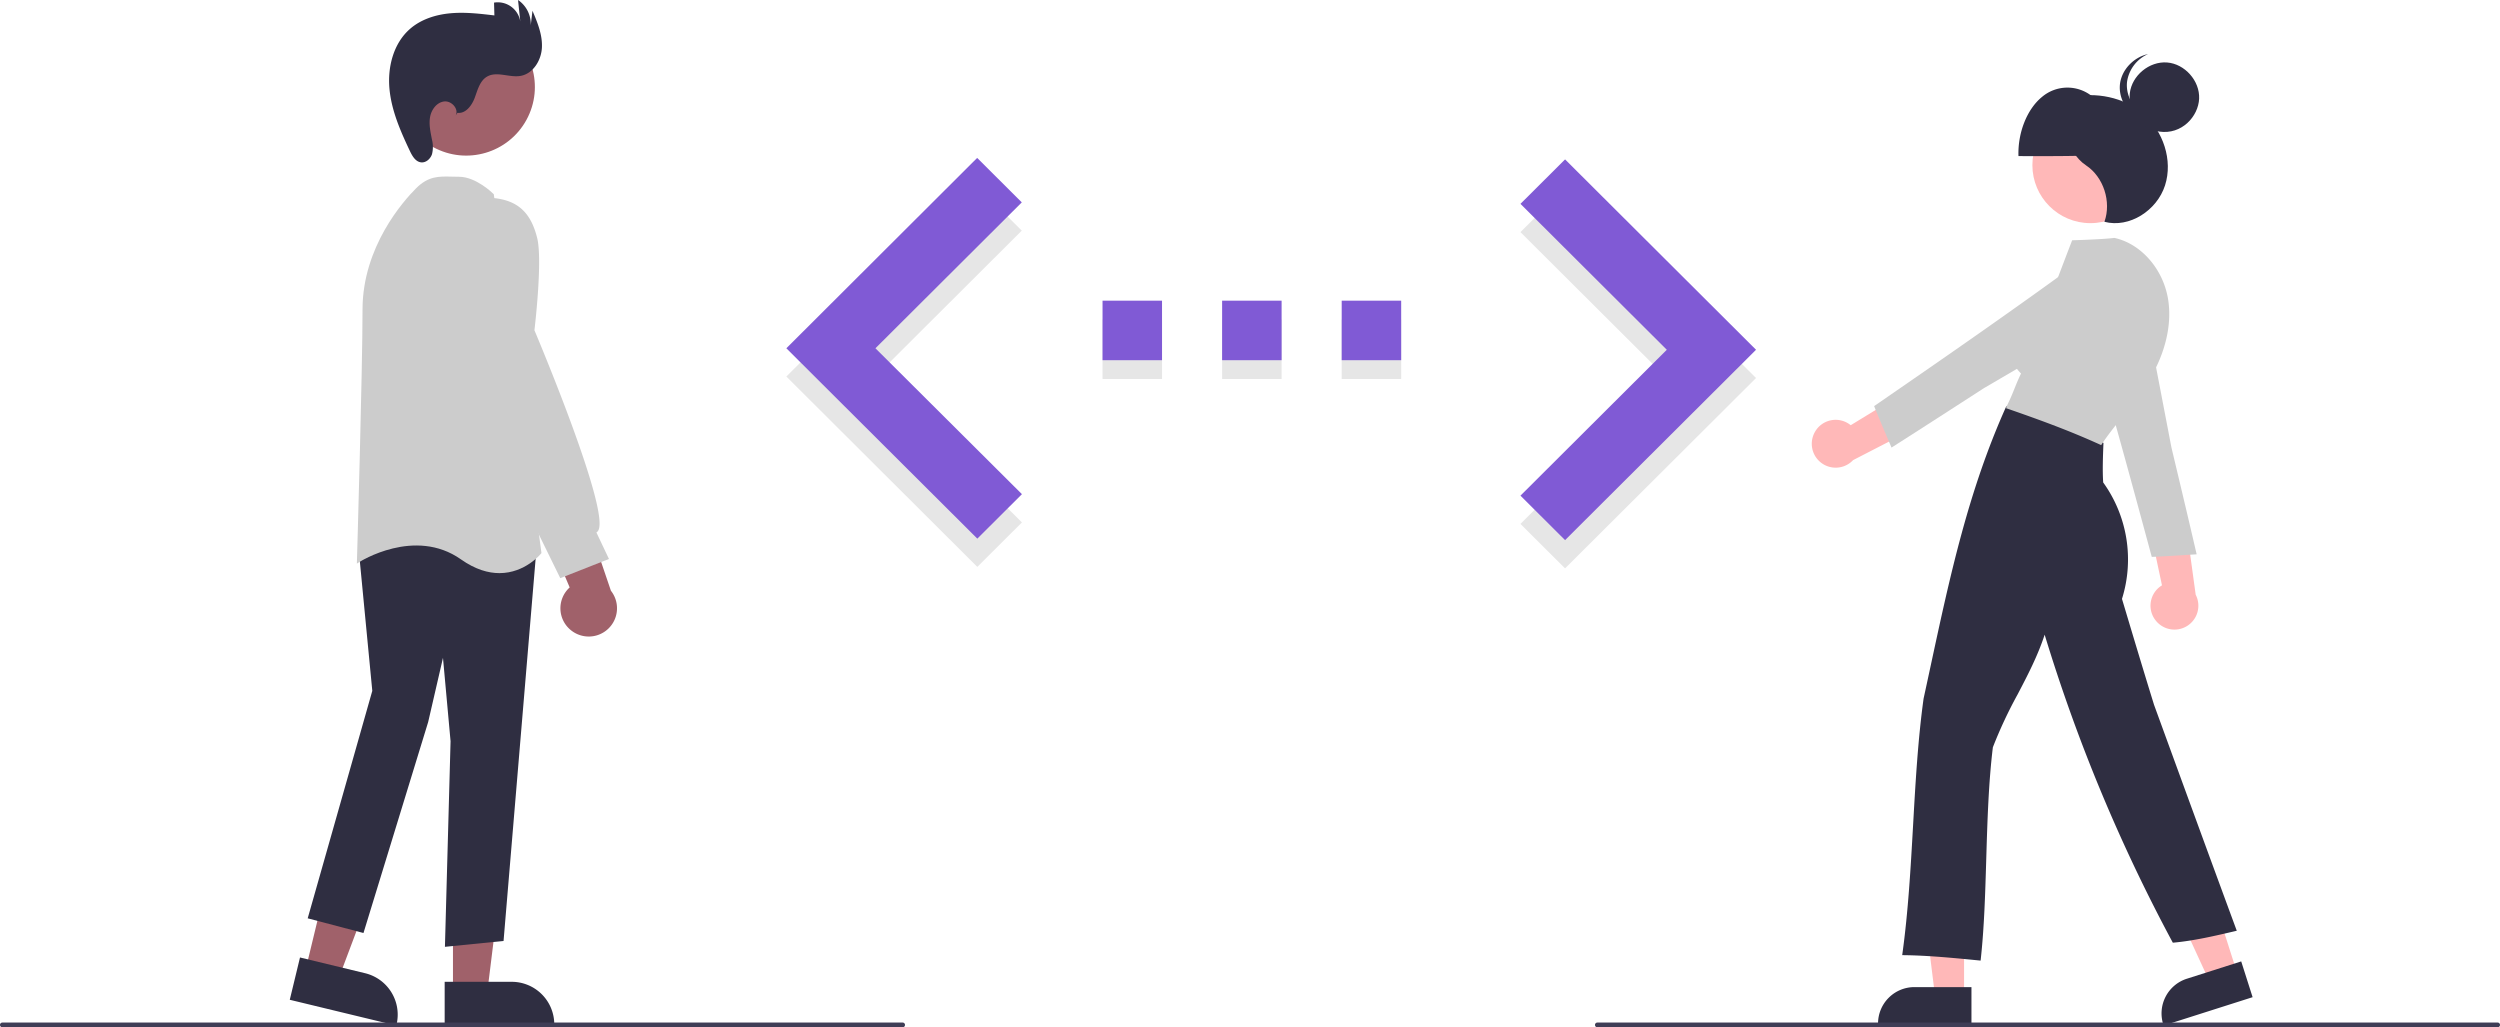 <svg xmlns="http://www.w3.org/2000/svg" data-name="Layer 1" width="1058" height="434.745"
    viewBox="0 0 1058 434.745" xmlns:xlink="http://www.w3.org/1999/xlink">
    <polygon
        points="643.457 221.721 705.39 159.977 643.457 98.233 662.339 79.414 743.154 159.977 662.339 240.54 643.457 221.721 643.457 221.721"
        fill="#e6e6e6" style="isolation:isolate" />
    <rect x="466.595" y="135.207" width="25.176" height="25.176" fill="#e6e6e6"
        style="isolation:isolate" />
    <rect x="567.803" y="135.207" width="25.176" height="25.176" fill="#e6e6e6"
        style="isolation:isolate" />
    <rect x="517.199" y="135.207" width="25.176" height="25.176" fill="#e6e6e6"
        style="isolation:isolate" />
    <polygon
        points="432.482 221.092 370.486 159.348 432.419 97.604 413.537 78.785 332.785 159.348 413.6 239.911 432.482 221.092"
        fill="#e6e6e6" style="isolation:isolate" />
    <polygon
        points="643.457 209.763 705.39 148.019 643.457 86.274 662.339 67.455 743.154 148.019 662.339 228.582 643.457 209.763 643.457 209.763"
        fill="#805ad5" />
    <path
        d="M537.595,385.051h25.176v-25.176H537.595Zm126.384-25.176h-25.176v25.176h25.176Zm-75.78,25.176h25.176v-25.176h-25.176Z"
        transform="translate(-71 -232.627)" fill="#805ad5" />
    <polygon
        points="432.482 209.133 370.486 147.389 432.419 85.645 413.537 66.826 332.785 147.389 413.6 227.952 432.482 209.133"
        fill="#805ad5" />
    <polygon
        points="129.305 410.449 143.399 413.856 163.248 361.117 142.447 356.088 129.305 410.449"
        fill="#a0616a" />
    <path
        d="M193.632,655.732l4.328-17.902,27.574,6.666a18.032,18.032,0,0,1,13.275,21.74l-.095.394Z"
        transform="translate(-71 -232.627)" fill="#2f2e41" />
    <polygon points="191.696 420.05 206.196 420.049 213.093 364.122 191.694 364.123 191.696 420.05"
        fill="#a0616a" />
    <path
        d="M259.183,648.129l28.369-.001h.001A18.012,18.012,0,0,1,305.565,666.139v.406l-46.381.002Z"
        transform="translate(-71 -232.627)" fill="#2f2e41" />
    <path
        d="M259.294,633.325l2.384-87.007-3.211-35.281-6.266,27.151-27.379,89.285L201.218,621.261l27.336-96.27-5.937-61.748,17.058-10.965.23.042,58.279,10.742L284.105,630.844Z"
        transform="translate(-71 -232.627)" fill="#2f2e41" />
    <path
        d="M282.359,475.175c-4.693,0-10.182-1.512-16.292-5.825-19.551-13.798-42.863,1.045-43.096,1.195l-.947.616.033-1.128c.024-.804,2.365-80.712,2.365-106.425,0-26.565,17.332-45.962,22.644-51.274,5.214-5.215,9.601-5.099,15.155-4.955.957.024,1.954.051,3.004.051,7.258,0,14.314,6.973,14.61,7.269l.142.142.026.199,20.139,151.631-.154.195C299.895,466.986,293.282,475.175,282.359,475.175Z"
        transform="translate(-71 -232.627)" fill="#ccc" />
    <circle cx="268.308" cy="269.431" r="29.048"
        transform="translate(-167.802 142.996) rotate(-61.337)" fill="#a0616a" />
    <path
        d="M312.775,499.454a11.893,11.893,0,0,1-.69-18.223L295.589,442.32l21.599,3.975,12.354,36.341a11.957,11.957,0,0,1-16.767,16.818Z"
        transform="translate(-71 -232.627)" fill="#a0616a" />
    <path
        d="M308.103,477.304l-29.807-60.807-13.07-45.766.01-39.758c.029-.157,3.102-15.622,14.49-14.553,10.327,1,15.888,6.05,18.597,16.884,2.301,9.204-.846,36.51-1.151,39.086,1.998,4.738,31.976,76.164,27.013,84.766a2.184,2.184,0,0,1-.785.813l5.312,11.215Z"
        transform="translate(-71 -232.627)" fill="#ccc" />
    <path
        d="M264.593,280.374c3.482.453,6.109-3.11,7.327-6.403s2.147-7.128,5.174-8.907c4.136-2.43,9.428.493,14.158-.309,5.342-.906,8.815-6.567,9.087-11.978s-1.881-10.615-3.994-15.604l-.738,6.2a12.295,12.295,0,0,0-5.373-10.747l.951,9.098a9.656,9.656,0,0,0-11.108-7.99l.15,5.421c-6.17-.734-12.393-1.468-18.581-.909s-12.419,2.517-17.109,6.592c-7.015,6.096-9.577,16.133-8.717,25.387s4.68,17.947,8.661,26.345c1.002,2.113,2.387,4.497,4.71,4.766,2.087.242,3.997-1.503,4.645-3.501a12.69,12.69,0,0,0-.056-6.234c-.587-3.119-1.327-6.307-.775-9.433s2.8-6.214,5.951-6.597,6.375,3.218,4.86,6.007Z"
        transform="translate(-71 -232.627)" fill="#2f2e41" />
    <path
        d="M983.591,495.58a10.056,10.056,0,0,1,2.359-15.238l-7.434-34.953,17.29,6.774,4.409,32.153a10.11,10.11,0,0,1-16.623,11.263Z"
        transform="translate(-71 -232.627)" fill="#ffb8b8" />
    <path
        d="M981.628,468.308l-.093-.343c-9.347-34.571-19.008-70.308-30.804-109.219l-.077-.255.26-.152c6.575-3.837,16.457-3.581,22.986.594a17.15,17.15,0,0,1,7.444,18.191l8.603,44.857c3.498,14.663,7.118,29.84,10.577,44.806l.098.424-.536.034c-6.299.401-12.807.815-18.021,1.044Z"
        transform="translate(-71 -232.627)" fill="#ccc" />
    <polygon points="831.194 421.744 818.934 421.744 813.1 374.457 831.194 374.457 831.194 421.744"
        fill="#ffb8b8" />
    <path d="M905.321,666.256H865.79v-.5a15.404,15.404,0,0,1,15.387-15.387h24.144Z"
        transform="translate(-71 -232.627)" fill="#2f2e41" />
    <polygon
        points="946.719 411.631 935.037 415.353 915.121 372.069 932.362 366.575 946.719 411.631"
        fill="#ffb8b8" />
    <path
        d="M986.641,666.634l-.152-.477a15.404,15.404,0,0,1,9.989-19.332l23.004-7.33,4.823,15.137Z"
        transform="translate(-71 -232.627)" fill="#2f2e41" />
    <circle cx="884.667" cy="69.876" r="24.561" fill="#ffb8b8" />
    <path
        d="M966.694,297.952c.14-9.906-4.006-19.717-10.417-24.65a16.649,16.649,0,0,0-21.132.373c-6.311,5.157-10.263,15.112-9.928,25.009C939.358,298.725,953.499,298.765,966.694,297.952Z"
        transform="translate(-71 -232.627)" fill="#2f2e41" />
    <path
        d="M909.193,639.15l-.492-.048c-10.666-1.047-21.695-2.128-32.118-2.252l-.567-.007.077-.562c2.469-17.886,3.516-36.479,4.529-54.462 1-17.756,2.033-36.116,4.441-53.553,1.019-4.669,2.011-9.283,3-13.88,8.186-38.043,15.917-73.977,31.877-109.546l.151-.336.365.044c14.974,1.812,29.363,7.275,40.515,15.383l.216.157-.011.267c-.215,5.525-.438,11.236-.108,16.439a55.797,55.797,0,0,1,7.954,49.283c4.391,14.675,8.931,29.845,13.563,44.81,11.249,30.838,22.888,62.751,34.82,95.101l.196.53-.551.129c-8.585,2.016-17.44,4.094-26.177,4.9l-.33.03-.157-.292A712.851,712.851,0,0,1,936.3,501.23c-2.981,9.092-7.276,17.299-11.437,25.249A189.022,189.022,0,0,0,914.381,548.881c-1.842,15.121-2.33,31.504-2.802,47.347-.447,14.979-.868,29.128-2.331,42.432Z"
        transform="translate(-71 -232.627)" fill="#2f2e41" />
    <path
        d="M947.282,273.756c10.646-2.294,22.422-.112,30.783,7.071s12.606,19.609,9.172,30.266-15.096,18.155-25.64,15.403c3.02-8.512-.379-18.963-7.762-23.867C945.078,296.815,942.668,282.933,947.282,273.756Z"
        transform="translate(-71 -232.627)" fill="#2f2e41" />
    <path
        d="M960.207,420.999l-.389-.177c-13.581-6.196-26.898-10.951-39.376-15.289l-.383-.083-.001-1.109.248.086c.052-.115.111-.246.17-.376.17-.377.287-.634.386-.804l-.003-.001c1.04-2.12,1.867-4.168,2.667-6.149.825-2.044,1.677-4.155,2.778-6.389a19.356,19.356,0,0,1-4.276-20.829c2.756-6.533,9.784-11.621,17.168-12.465,2.706-7.449,8.735-23.1,8.735-23.1s12.678-.348,17.777-.995l.086-.011.084.019c11.131,2.439,20.424,12.972,22.598,25.614,1.835,10.67-.952,22.875-7.847,34.366a148.04,148.04,0,0,1-11.709,16.089c-3.106,3.884-6.04,7.552-8.476,11.246Z"
        transform="translate(-71 -232.627)" fill="#ccc" />
    <path d="M984.292,290.493v0Z" transform="translate(-71 -232.627)" fill="#2f2e41" />
    <path
        d="M984.791,288.311c-7.452-1.112-13.304-8.73-12.457-16.218s8.253-13.605,15.765-13.025,13.89,7.764,13.576,15.293S994.306,289.731,984.791,288.311Z"
        transform="translate(-71 -232.627)" fill="#2f2e41" />
    <path
        d="M983.627,283.456c-7.452-1.112-13.304-8.73-12.457-16.218a15.241,15.241,0,0,1,8.882-11.734c-6.01,1.315-11.182,6.552-11.882,12.734-.847,7.487,5.004,15.105,12.457,16.218a14.208,14.208,0,0,0,8.172-1.143A14.504,14.504,0,0,1,983.627,283.456Z"
        transform="translate(-71 -232.627)" fill="#2f2e41" />
    <path
        d="M839.069,415.433a10.056,10.056,0,0,1,15.153-2.853l30.479-18.655-.626,18.559-28.847,14.87a10.11,10.11,0,0,1-16.158-11.921Z"
        transform="translate(-71 -232.627)" fill="#ffb8b8" />
    <path
        d="M864.128,404.495l.293-.202c29.481-20.331,59.957-41.348,92.715-65.434l.215-.158.23.195c5.808,4.921,8.86,14.323,7.099,21.87A17.15,17.15,0,0,1,950.008,373.846l-39.428,23.057c-12.66,8.183-25.764,16.653-38.721,24.902l-.367.234-.211-.494c-2.477-5.806-5.036-11.804-6.988-16.644Z"
        transform="translate(-71 -232.627)" fill="#ccc" />
    <path d="M453,667.373H72a1,1,0,0,1,0-2H453a1,1,0,1,1,0,2Z"
        transform="translate(-71 -232.627)" fill="#3f3d56" />
    <path d="M1128,667.373H747a1,1,0,0,1,0-2h381a1,1,0,0,1,0,2Z"
        transform="translate(-71 -232.627)" fill="#3f3d56" />
</svg>